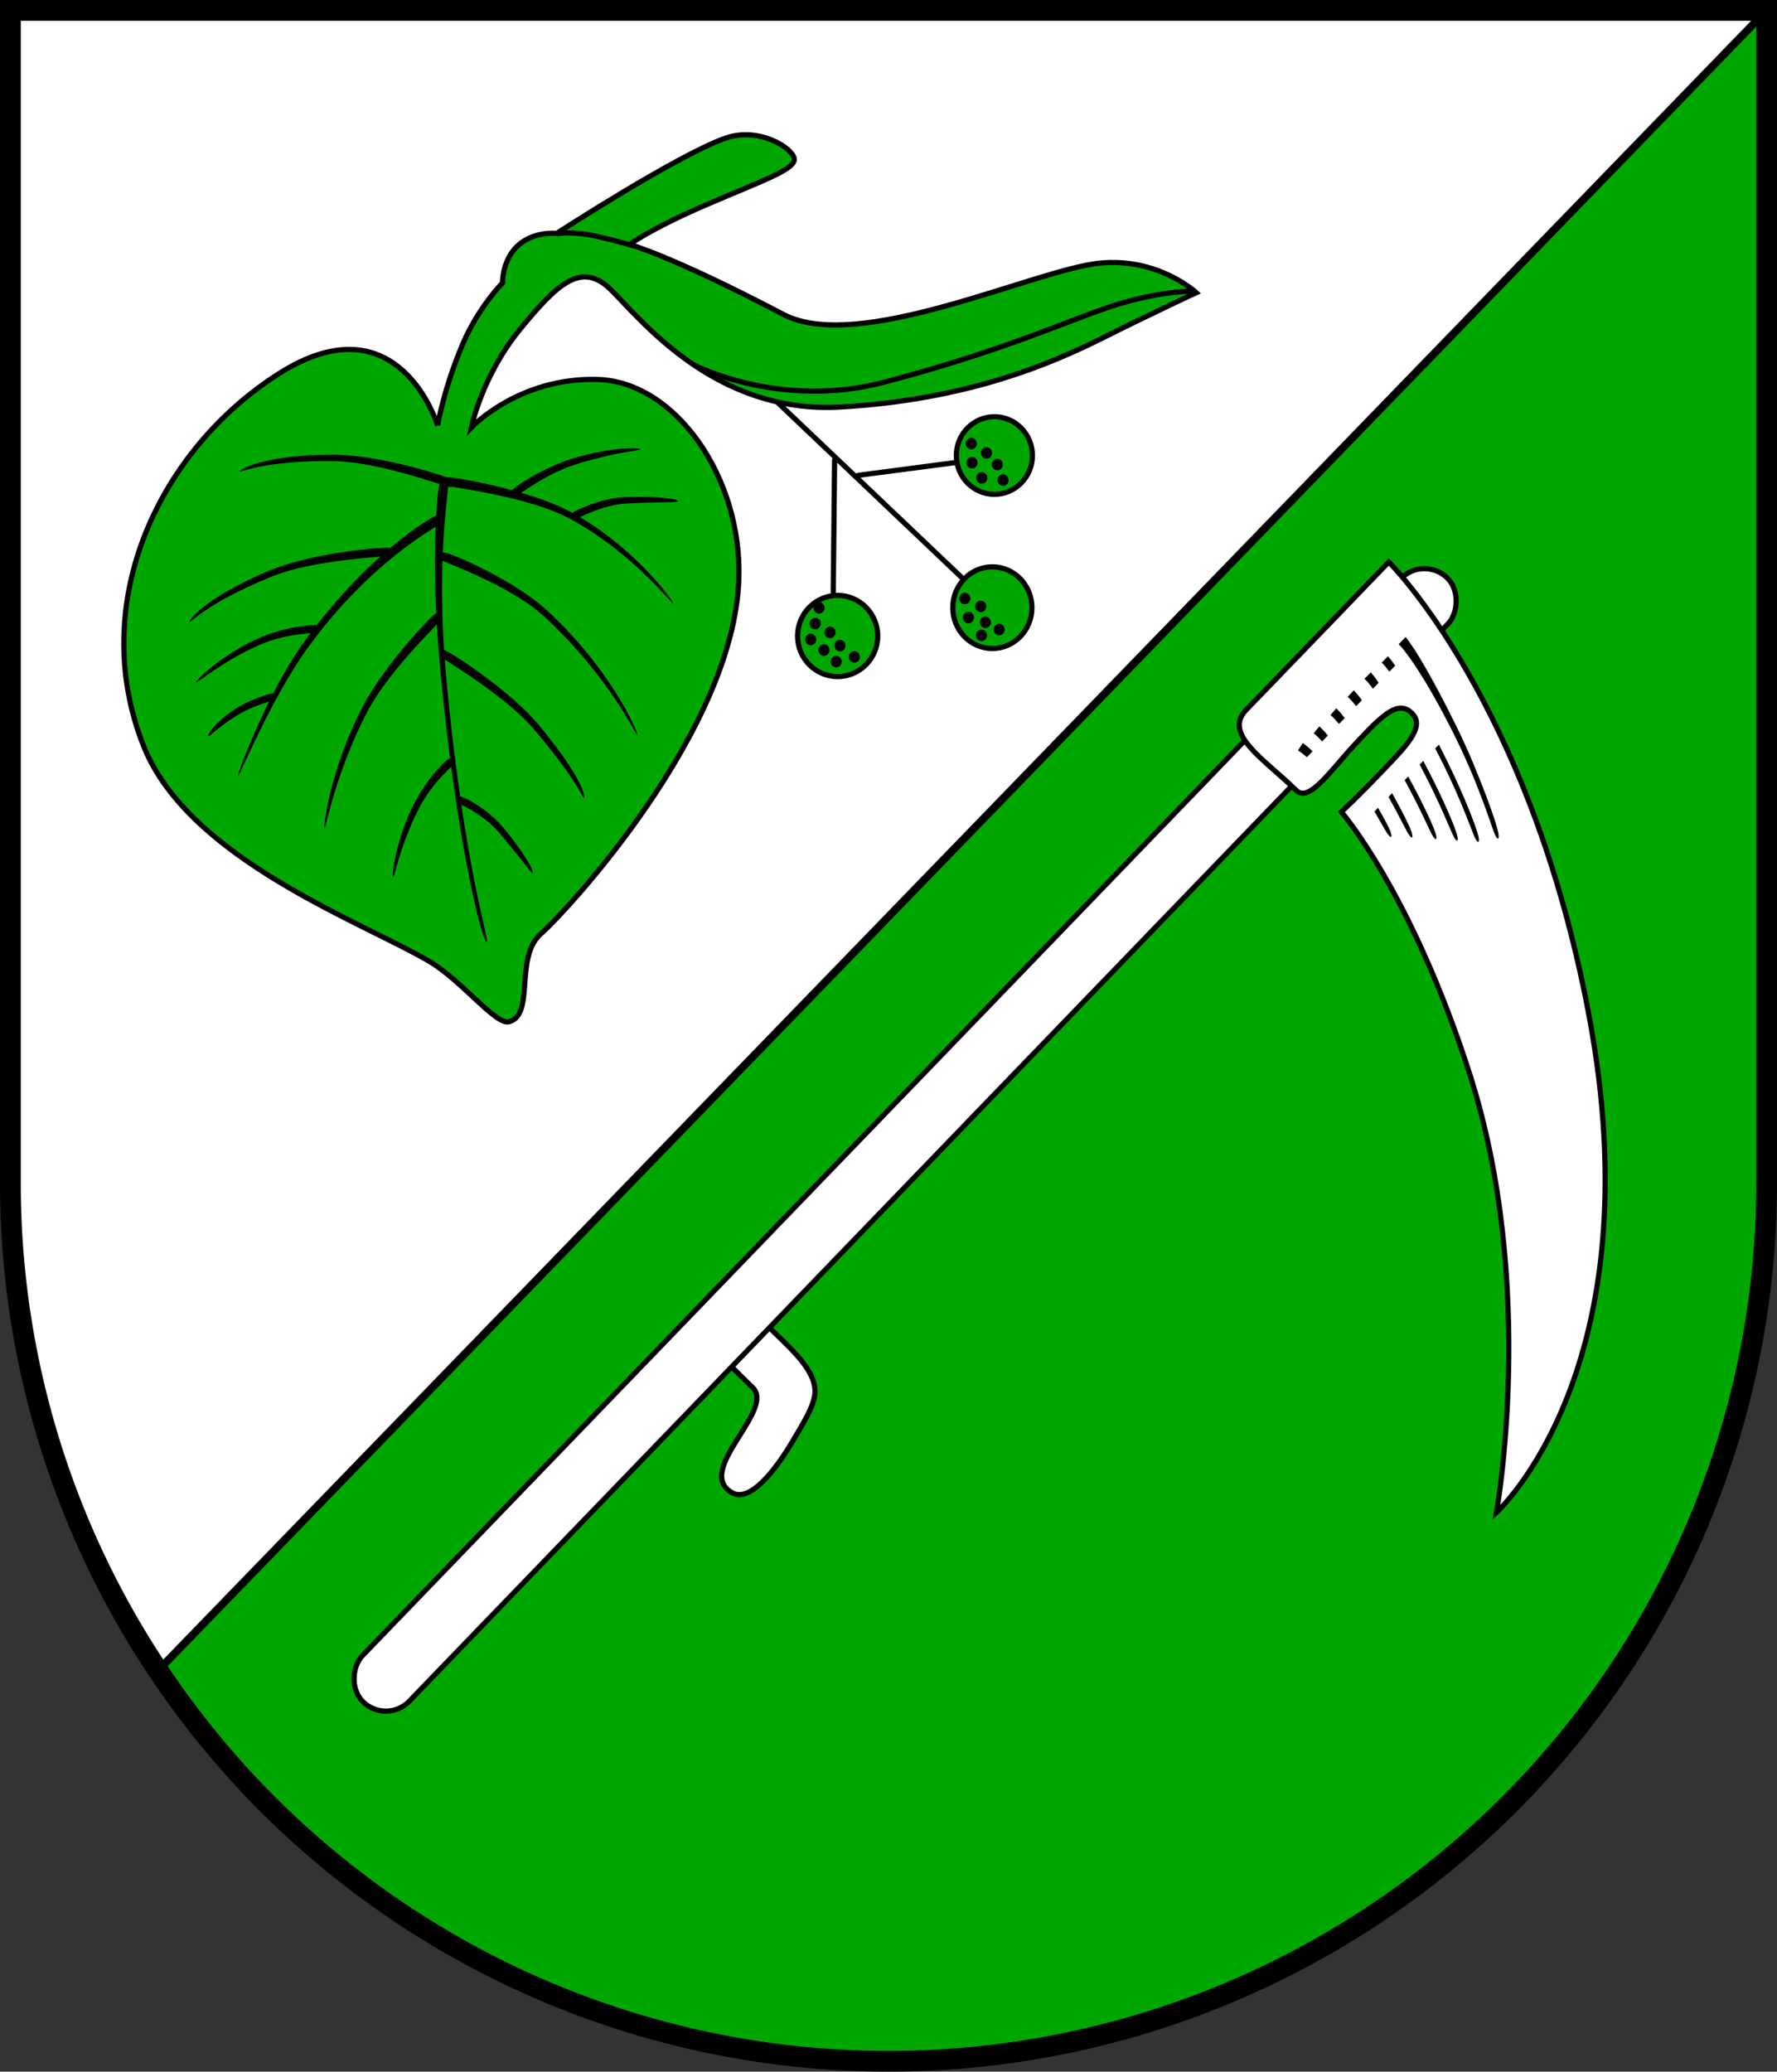 <?xml version="1.0" encoding="UTF-8" standalone="no"?>
<!-- Created with Inkscape (http://www.inkscape.org/) -->

<svg
   width="136.886mm"
   height="159.582mm"
   viewBox="0 0 136.886 159.582"
   version="1.1"
   id="svg5253"
   inkscape:version="1.2.2 (732a01da63, 2022-12-09)"
   sodipodi:docname="Wappen Stoltebüll2.svg"
   xmlns:inkscape="http://www.inkscape.org/namespaces/inkscape"
   xmlns:sodipodi="http://sodipodi.sourceforge.net/DTD/sodipodi-0.dtd"
   xmlns="http://www.w3.org/2000/svg"
   xmlns:svg="http://www.w3.org/2000/svg">
  <rect x="0" y="0" width="136.886" height="159.582" fill="#333333" stroke="none"/>
  <sodipodi:namedview
     id="namedview5255"
     pagecolor="#ffffff"
     bordercolor="#666666"
     borderopacity="1.0"
     inkscape:showpageshadow="2"
     inkscape:pageopacity="0.0"
     inkscape:pagecheckerboard="0"
     inkscape:deskcolor="#d1d1d1"
     inkscape:document-units="mm"
     showgrid="false"
     inkscape:zoom="0.8874813"
     inkscape:cx="259.72378"
     inkscape:cy="302.54159"
     inkscape:current-layer="layer1" />
  <defs
     id="defs5250">
    <inkscape:path-effect
       effect="powerstroke"
       id="path-effect1089"
       is_visible="true"
       lpeversion="1"
       offset_points="0.075,0.271 | 1,0.2 | 1.783,0.122"
       not_jump="false"
       sort_points="true"
       interpolator_type="CentripetalCatmullRom"
       interpolator_beta="0.2"
       start_linecap_type="zerowidth"
       linejoin_type="round"
       miter_limit="4"
       scale_width="1"
       end_linecap_type="zerowidth" />
    <inkscape:path-effect
       effect="powerstroke"
       id="path-effect1093"
       is_visible="true"
       lpeversion="1"
       offset_points="0,0.155 | 0.972,0.251 | 1.694,0.1"
       not_jump="false"
       sort_points="true"
       interpolator_type="CentripetalCatmullRom"
       interpolator_beta="0.2"
       start_linecap_type="zerowidth"
       linejoin_type="round"
       miter_limit="4"
       scale_width="1"
       end_linecap_type="zerowidth" />
    <inkscape:path-effect
       effect="powerstroke"
       id="path-effect1099"
       is_visible="true"
       lpeversion="1"
       offset_points="0,0.155 | 0.972,0.251 | 1.694,0.1"
       not_jump="false"
       sort_points="true"
       interpolator_type="CentripetalCatmullRom"
       interpolator_beta="0.2"
       start_linecap_type="zerowidth"
       linejoin_type="round"
       miter_limit="4"
       scale_width="1"
       end_linecap_type="zerowidth" />
    <inkscape:path-effect
       effect="powerstroke"
       id="path-effect952"
       is_visible="true"
       lpeversion="1"
       offset_points="0,0.155 | 0.972,0.251 | 1.694,0.1"
       not_jump="false"
       sort_points="true"
       interpolator_type="CentripetalCatmullRom"
       interpolator_beta="0.2"
       start_linecap_type="zerowidth"
       linejoin_type="round"
       miter_limit="4"
       scale_width="1"
       end_linecap_type="zerowidth" />
    <inkscape:path-effect
       effect="powerstroke"
       id="path-effect1014"
       is_visible="true"
       lpeversion="1"
       offset_points="0,0.155 | 0.972,0.251 | 1.694,0.1"
       not_jump="false"
       sort_points="true"
       interpolator_type="CentripetalCatmullRom"
       interpolator_beta="0.2"
       start_linecap_type="zerowidth"
       linejoin_type="round"
       miter_limit="4"
       scale_width="1"
       end_linecap_type="zerowidth" />
    <inkscape:path-effect
       effect="powerstroke"
       id="path-effect1020"
       is_visible="true"
       lpeversion="1"
       offset_points="0,0.155 | 0.972,0.251 | 1.694,0.1"
       not_jump="false"
       sort_points="true"
       interpolator_type="CentripetalCatmullRom"
       interpolator_beta="0.2"
       start_linecap_type="zerowidth"
       linejoin_type="round"
       miter_limit="4"
       scale_width="1"
       end_linecap_type="zerowidth" />
    <inkscape:path-effect
       effect="powerstroke"
       id="path-effect1046"
       is_visible="true"
       lpeversion="1"
       offset_points="0,0.155 | 0.972,0.251 | 1.694,0.1"
       not_jump="false"
       sort_points="true"
       interpolator_type="CentripetalCatmullRom"
       interpolator_beta="0.2"
       start_linecap_type="zerowidth"
       linejoin_type="round"
       miter_limit="4"
       scale_width="1"
       end_linecap_type="zerowidth" />
    <inkscape:path-effect
       effect="powerstroke"
       id="path-effect1106"
       is_visible="true"
       lpeversion="1"
       offset_points="0,0.155 | 0.972,0.251 | 1.694,0.1"
       not_jump="false"
       sort_points="true"
       interpolator_type="CentripetalCatmullRom"
       interpolator_beta="0.2"
       start_linecap_type="zerowidth"
       linejoin_type="round"
       miter_limit="4"
       scale_width="1"
       end_linecap_type="zerowidth" />
    <inkscape:path-effect
       effect="powerstroke"
       id="path-effect1112"
       is_visible="true"
       lpeversion="1"
       offset_points="0,0.155 | 0.972,0.251 | 1.694,0.1"
       not_jump="false"
       sort_points="true"
       interpolator_type="CentripetalCatmullRom"
       interpolator_beta="0.2"
       start_linecap_type="zerowidth"
       linejoin_type="round"
       miter_limit="4"
       scale_width="1"
       end_linecap_type="zerowidth" />
    <inkscape:path-effect
       effect="powerstroke"
       id="path-effect1118"
       is_visible="true"
       lpeversion="1"
       offset_points="0,0.155 | 0.972,0.251 | 1.694,0.1"
       not_jump="false"
       sort_points="true"
       interpolator_type="CentripetalCatmullRom"
       interpolator_beta="0.2"
       start_linecap_type="zerowidth"
       linejoin_type="round"
       miter_limit="4"
       scale_width="1"
       end_linecap_type="zerowidth" />
    <inkscape:path-effect
       effect="powerstroke"
       id="path-effect1152"
       is_visible="true"
       lpeversion="1"
       offset_points="0,0.155 | 0.972,0.251 | 1.694,0.1"
       not_jump="false"
       sort_points="true"
       interpolator_type="CentripetalCatmullRom"
       interpolator_beta="0.2"
       start_linecap_type="zerowidth"
       linejoin_type="round"
       miter_limit="4"
       scale_width="1"
       end_linecap_type="zerowidth" />
    <inkscape:path-effect
       effect="powerstroke"
       id="path-effect1158"
       is_visible="true"
       lpeversion="1"
       offset_points="0,0.155 | 0.972,0.251 | 1.694,0.1"
       not_jump="false"
       sort_points="true"
       interpolator_type="CentripetalCatmullRom"
       interpolator_beta="0.2"
       start_linecap_type="zerowidth"
       linejoin_type="round"
       miter_limit="4"
       scale_width="1"
       end_linecap_type="zerowidth" />
    <inkscape:path-effect
       effect="powerstroke"
       id="path-effect1164"
       is_visible="true"
       lpeversion="1"
       offset_points="0,0.155 | 0.972,0.251 | 1.694,0.1"
       not_jump="false"
       sort_points="true"
       interpolator_type="CentripetalCatmullRom"
       interpolator_beta="0.2"
       start_linecap_type="zerowidth"
       linejoin_type="round"
       miter_limit="4"
       scale_width="1"
       end_linecap_type="zerowidth" />
    <inkscape:path-effect
       effect="powerstroke"
       id="path-effect1170"
       is_visible="true"
       lpeversion="1"
       offset_points="0,0.155 | 0.972,0.251 | 1.694,0.1"
       not_jump="false"
       sort_points="true"
       interpolator_type="CentripetalCatmullRom"
       interpolator_beta="0.2"
       start_linecap_type="zerowidth"
       linejoin_type="round"
       miter_limit="4"
       scale_width="1"
       end_linecap_type="zerowidth" />
  </defs>
  <g
     inkscape:label="Ebene 1"
     inkscape:groupmode="layer"
     id="layer1"
     transform="translate(-412.294,-19.628)">
    <g
       id="g5090"
       transform="translate(375.025,-50.361)">
      <path
         id="path4480"
         style="fill:#ffffff;fill-opacity:1;stroke:none;stroke-width:1.6;stroke-linecap:round;stroke-dasharray:none"
         d="m 38.069,70.789 v 90.339 a 67.643,67.643 0 0 0 67.643,67.643 67.643,67.643 0 0 0 67.643,-67.643 67.643,67.643 0 0 0 0,-0.001 V 70.789 Z" />
      <path
         id="path4543"
         style="fill:#00a701;fill-opacity:1;stroke:#000000;stroke-width:0.6;stroke-linecap:round;stroke-dasharray:none"
         d="M 173.355,70.789 49.481,198.633 a 67.643,67.643 0 0 0 56.231,30.138 67.643,67.643 0 0 0 67.643,-67.643 67.643,67.643 0 0 0 0,-0.001 z" />
      <path
         id="path5031"
         style="fill:none;fill-opacity:1;stroke:#000000;stroke-width:1.6;stroke-linecap:round;stroke-dasharray:none"
         d="m 38.069,70.789 v 90.339 a 67.643,67.643 0 0 0 67.643,67.643 67.643,67.643 0 0 0 67.643,-67.643 67.643,67.643 0 0 0 0,-0.001 V 70.789 Z" />
      <g
         id="g3672"
         transform="translate(0.114,0.429)">
        <g
           id="g2088">
          <path
             style="fill:#00a701;fill-opacity:1;stroke:#000000;stroke-width:0.4;stroke-linecap:round;stroke-dasharray:none"
             d="m 70.868,102.33 c 0,0 -2.989,-9.832 -12.191,-4.011 -9.203,5.82 -14.866,17.619 -10.461,28.709 3.473,8.744 16.989,13.607 22.023,16.596 2.532,1.504 5.103,4.924 6.135,4.641 2.006,-0.551 0.393,-4.955 2.438,-6.764 2.045,-1.809 14.895,-15.659 15.259,-27.372 0.243,-7.833 -4.909,-15.156 -10.854,-15.338 -6.095,-0.187 -9.753,3.697 -9.753,3.697 0,0 0.808,-3.98 3.778,-7.597 2.81,-3.423 4.677,-5.224 6.919,-3.061 2.242,2.163 7.944,9.635 17.697,9.085 9.753,-0.551 16.203,-3.303 20.293,-5.349 4.09,-2.045 7.158,-3.461 7.158,-3.461 0,0 -2.892,-2.704 -7.394,-2.281 -4.961,0.466 -18.585,7.018 -24.42,3.954 -8.528,-4.479 -11.831,-5.388 -11.831,-5.388 0,0 1.543,-1.182 5.937,-3.073 4.394,-1.891 6.897,-2.725 6.73,-3.56 -0.167,-0.834 -2.745,-2.442 -5.284,-1.557 -3.671,1.279 -13.014,7.341 -13.014,7.341 0,0 -1.929,-0.235 -3.188,1.142 -1.013,1.108 -0.983,2.674 -0.983,2.674 0,0 -1.856,1.869 -3.068,4.719 -1.455,3.421 -1.927,6.253 -1.927,6.253 z"
             id="path973"
             sodipodi:nodetypes="cssssssscsssscsscssscscsc" />
          <path
             style="fill:none;stroke:#000000;stroke-width:0.4;stroke-linecap:round;stroke-dasharray:none"
             d="m 90.689,97.709 c 0,0 6.586,3.403 14.595,1.289 9.86,-2.602 14.794,-5.061 18.187,-6.062 3.393,-1.001 5.562,-0.945 5.562,-0.945"
             id="path1085"
             sodipodi:nodetypes="cssc" />
          <path
             style="fill:#000000;fill-rule:nonzero;stroke:none;stroke-width:0.4;stroke-linecap:round;stroke-dasharray:none"
             d="m 71.418,106.498 c -0.04,-0.007 -0.204,-0.034 -0.283,0.049 -0.146,0.154 -0.312,0.913 -0.425,3.608 -0.127,3.013 -0.048,6.943 0.431,11.778 0.579,5.906 1.264,10.461 1.88,13.778 0.585,3.145 1.056,4.902 1.254,5.552 0.248,0.816 0.354,0.87 0.369,0.865 0.026,-0.008 0.05,-0.101 -0.133,-0.927 -0.107,-0.482 -0.613,-2.593 -1.146,-5.552 -0.596,-3.308 -1.271,-7.858 -1.825,-13.754 -0.444,-4.777 -0.381,-8.775 -0.16,-11.701 0.2,-2.657 0.382,-3.375 0.291,-3.559 -0.048,-0.098 -0.212,-0.13 -0.251,-0.137 z"
             id="path1087"
             sodipodi:nodetypes="csc"
             inkscape:path-effect="#path-effect1089"
             inkscape:original-d="m 71.418431,106.49841 c 0,0 -1.022509,5.58448 -0.07865,15.41631 1.342563,13.98498 3.303495,20.21425 3.303495,20.21425" />
          <path
             style="fill:#000000;fill-rule:nonzero;stroke:none;stroke-width:0.4;stroke-linecap:round;stroke-dasharray:none"
             d="m 72.107,128.075 v 0 c 0,0.026 0,0.11 0,0.155 l -0.093,-0.279 c -0.053,-0.069 -0.182,-0.19 -1.143,0.878 -0.678,0.752 -1.305,1.652 -1.828,2.662 -0.036,0.069 -0.071,0.139 -0.106,0.21 -0.697,1.42 -1.095,2.822 -1.297,3.746 -0.092,0.424 -0.148,0.762 -0.182,0.998 -0.082,0.573 -0.037,0.678 -0.023,0.68 0.026,0.004 0.066,-0.087 0.219,-0.639 0.06,-0.218 0.157,-0.561 0.282,-0.96 0.278,-0.89 0.738,-2.216 1.446,-3.601 0.035,-0.068 0.069,-0.134 0.104,-0.199 0.512,-0.957 1.161,-1.797 1.822,-2.489 0.943,-0.986 1.018,-0.872 0.891,-1.037 a 0.448,0.465 25.34 0 0 -0.093,-0.279 c 0,0.045 0,0.129 0,0.155 z"
             id="path1091"
             inkscape:path-effect="#path-effect1093"
             inkscape:original-d="m 72.107263,128.07527 c 0,0 -1.730388,1.3073 -2.94722,3.7376 -1.358609,2.71346 -1.724134,5.31144 -1.724134,5.31144"
             sodipodi:nodetypes="csc" />
          <path
             style="fill:#000000;fill-rule:nonzero;stroke:none;stroke-width:0.4;stroke-linecap:round;stroke-dasharray:none"
             d="m 70.967,116.994 v 0 c 0,0.026 0,0.109 0,0.155 l -0.108,-0.266 c -0.072,-0.073 -0.1,-0.129 -0.434,0.181 -0.337,0.312 -1.039,1.047 -1.938,2.111 -0.624,0.737 -1.277,1.56 -1.878,2.403 -0.629,0.882 -1.104,1.648 -1.465,2.319 -0.053,0.098 -0.104,0.196 -0.154,0.294 -1.26,2.486 -1.995,4.85 -2.377,6.389 -0.175,0.705 -0.285,1.267 -0.353,1.654 -0.165,0.942 -0.117,1.107 -0.107,1.108 0.03,0.004 0.067,-0.147 0.303,-1.066 0.095,-0.37 0.246,-0.934 0.453,-1.614 0.457,-1.504 1.262,-3.809 2.525,-6.244 0.049,-0.093 0.099,-0.187 0.151,-0.281 0.353,-0.639 0.841,-1.381 1.481,-2.224 0.615,-0.81 1.282,-1.597 1.918,-2.308 0.628,-0.702 1.293,-1.37 1.92,-2.072 0.297,-0.334 0.248,-0.352 0.173,-0.428 a 0.378,0.38 22.624 0 0 -0.108,-0.266 c 0,0.046 0,0.129 0,0.155 z"
             id="path1095"
             inkscape:path-effect="#path-effect1099"
             inkscape:original-d="m 70.967109,116.99353 c 0,0 -4.034516,3.95226 -5.755891,7.31101 -2.456963,4.79403 -3.058947,9.0378 -3.058947,9.0378"
             sodipodi:nodetypes="csc" />
          <path
             style="fill:#000000;fill-rule:nonzero;stroke:none;stroke-width:0.4;stroke-linecap:round;stroke-dasharray:none"
             d="m 71.142,109.465 c -0.012,-0.023 -0.049,-0.097 -0.07,-0.138 -0.053,-0.105 -0.068,-0.187 -0.518,0.049 -0.461,0.242 -1.46,0.856 -2.934,2.058 -2.288,1.867 -4.577,4.254 -6.733,7.151 -0.148,0.198 -0.295,0.401 -0.443,0.607 -0.683,0.959 -1.34,2.074 -1.936,3.195 -0.626,1.177 -1.174,2.341 -1.603,3.305 -0.385,0.865 -0.687,1.598 -0.894,2.117 -0.511,1.279 -0.55,1.543 -0.537,1.548 l 0,0 c 0.026,0.01 0.142,-0.223 0.721,-1.469 0.229,-0.492 0.577,-1.234 0.988,-2.066 0.464,-0.94 1.05,-2.083 1.699,-3.23 0.621,-1.097 1.289,-2.179 1.966,-3.108 0.147,-0.203 0.294,-0.402 0.441,-0.598 2.13,-2.836 4.496,-5.156 6.764,-6.907 1.412,-1.09 2.553,-1.77 2.868,-1.974 0.404,-0.261 0.351,-0.284 0.292,-0.401 -0.019,-0.038 -0.06,-0.119 -0.07,-0.138 z"
             id="path948"
             inkscape:path-effect="#path-effect952"
             inkscape:original-d="m 71.141968,109.46468 c 0,0 -5.317383,2.68492 -10.497086,9.87175 -2.709587,3.75955 -5.172134,10.01909 -5.172134,10.01909"
             sodipodi:nodetypes="csc" />
          <path
             style="fill:#000000;fill-rule:nonzero;stroke:none;stroke-width:0.4;stroke-linecap:round;stroke-dasharray:none"
             d="m 71.139,119.82 c -0.013,0.022 -0.055,0.094 -0.079,0.134 -0.05,0.084 -0.09,0.111 0.291,0.371 0.384,0.261 1.258,0.798 2.405,1.59 0.799,0.552 1.645,1.172 2.439,1.826 0.826,0.68 1.471,1.295 1.957,1.842 0.071,0.08 0.141,0.161 0.209,0.241 1.793,2.136 2.685,3.428 3.14,4.15 0.206,0.327 0.336,0.559 0.411,0.699 0.019,0.036 0.049,0.091 0.068,0.127 0.111,0.209 0.14,0.227 0.154,0.226 0.014,-0.002 0.061,-0.041 0.004,-0.284 -0.01,-0.043 -0.024,-0.092 -0.041,-0.146 -0.052,-0.163 -0.147,-0.413 -0.328,-0.772 -0.397,-0.786 -1.234,-2.144 -3.024,-4.317 -0.07,-0.085 -0.142,-0.17 -0.215,-0.254 -0.502,-0.576 -1.145,-1.22 -1.972,-1.938 -0.791,-0.688 -1.635,-1.342 -2.432,-1.92 -1.145,-0.83 -2.024,-1.385 -2.437,-1.615 -0.41,-0.228 -0.423,-0.172 -0.471,-0.092 -0.023,0.04 -0.066,0.111 -0.079,0.134 z"
             id="path1010"
             inkscape:path-effect="#path-effect1014"
             inkscape:original-d="m 71.138643,119.82033 c 0,0 5.001421,2.94173 7.414317,5.84385 3.443989,4.14226 3.581168,5.36012 3.581168,5.36012"
             sodipodi:nodetypes="csc" />
          <path
             style="fill:#000000;fill-rule:nonzero;stroke:none;stroke-width:0.4;stroke-linecap:round;stroke-dasharray:none"
             d="m 71.181,112.371 c -0.009,0.024 -0.037,0.102 -0.053,0.146 -0.039,0.107 -0.078,0.145 0.322,0.325 0.405,0.182 1.329,0.537 2.56,1.104 0.853,0.393 1.762,0.849 2.626,1.357 0.9,0.529 1.616,1.035 2.166,1.508 0.081,0.07 0.16,0.14 0.238,0.21 2.586,2.371 4.398,4.755 5.465,6.337 0.484,0.718 0.847,1.315 1.08,1.713 0.518,0.883 0.665,1.144 0.68,1.138 0.004,-0.002 0.012,-0.207 -0.504,-1.233 -0.211,-0.42 -0.538,-1.033 -0.998,-1.783 -1.008,-1.642 -2.778,-4.112 -5.385,-6.537 -0.081,-0.075 -0.163,-0.15 -0.247,-0.223 -0.573,-0.502 -1.29,-1.041 -2.197,-1.615 -0.867,-0.549 -1.778,-1.047 -2.633,-1.474 -1.235,-0.616 -2.168,-0.998 -2.599,-1.142 -0.427,-0.143 -0.43,-0.077 -0.467,0.025 -0.016,0.044 -0.044,0.121 -0.053,0.146 z"
             id="path1016"
             inkscape:path-effect="#path-effect1020"
             inkscape:original-d="m 71.181012,112.37134 c 0,0 5.254971,1.90677 8.027515,4.4675 5.058217,4.67179 7.05635,9.37022 7.05635,9.37022"
             sodipodi:nodetypes="csc" />
          <path
             style="fill:#000000;fill-rule:nonzero;stroke:none;stroke-width:0.4;stroke-linecap:round;stroke-dasharray:none"
             d="m 72.449,131.128 c -0.009,0.024 -0.04,0.103 -0.057,0.144 -0.069,0.172 -0.008,0.066 1.083,0.706 0.754,0.442 1.479,0.989 2.054,1.638 0.039,0.044 0.078,0.089 0.117,0.135 1.456,1.738 2.063,2.543 2.296,2.833 0.168,0.21 0.212,0.216 0.232,0.207 0.014,-0.007 0.052,-0.056 -0.061,-0.311 -0.145,-0.327 -0.615,-1.234 -2.083,-3.046 -0.04,-0.05 -0.081,-0.099 -0.122,-0.147 -0.605,-0.707 -1.346,-1.318 -2.134,-1.804 -1.135,-0.701 -1.241,-0.567 -1.269,-0.499 -0.016,0.041 -0.047,0.12 -0.057,0.144 z"
             id="path1042"
             inkscape:path-effect="#path-effect1046"
             inkscape:original-d="m 72.448898,131.12776 c 0,0 2.005389,0.78537 3.389073,2.46486 1.929584,2.34209 2.335924,3.19799 2.335924,3.19799"
             sodipodi:nodetypes="csc" />
          <path
             style="fill:#000000;fill-rule:nonzero;stroke:none;stroke-width:0.4;stroke-linecap:round;stroke-dasharray:none"
             d="m 71.456,106.622 h 0 c 0,0.026 0,0.109 0,0.155 l -0.02,-0.001 c -0.015,0.111 -0.047,0.157 0.44,0.253 0.491,0.097 1.592,0.26 3.056,0.557 1.016,0.206 2.097,0.458 3.126,0.761 1.072,0.316 1.925,0.641 2.584,0.964 0.097,0.048 0.192,0.096 0.285,0.145 2.535,1.344 4.557,3.064 5.848,4.294 0.585,0.557 1.049,1.043 1.354,1.371 0.677,0.728 0.89,0.959 0.903,0.949 0.005,-0.004 -0.044,-0.209 -0.752,-1.08 -0.288,-0.355 -0.72,-0.862 -1.289,-1.456 -1.245,-1.3 -3.28,-3.136 -5.829,-4.516 -0.097,-0.053 -0.196,-0.104 -0.297,-0.155 -0.689,-0.345 -1.55,-0.701 -2.637,-1.058 -1.039,-0.341 -2.131,-0.632 -3.154,-0.869 -1.477,-0.342 -2.589,-0.527 -3.095,-0.582 -0.502,-0.054 -0.488,0.009 -0.502,0.116 a 0.01,0.01 48.799 0 0 -0.02,-0.001 c 0,0.046 0,0.129 0,0.155 z"
             id="path1102"
             inkscape:path-effect="#path-effect1106"
             inkscape:original-d="m 71.456334,106.62238 c 0,0 6.261245,0.83048 9.587723,2.61344 4.919101,2.63659 7.988115,6.8335 7.988115,6.8335"
             sodipodi:nodetypes="csc" />
          <path
             style="fill:#000000;fill-rule:nonzero;stroke:none;stroke-width:0.4;stroke-linecap:round;stroke-dasharray:none"
             d="m 67.252,112.051 c -0.001,-0.026 -0.005,-0.109 -0.007,-0.155 -0.005,-0.096 0.011,-0.153 -0.458,-0.143 -0.472,0.01 -1.509,0.091 -2.911,0.291 -0.974,0.139 -2.026,0.324 -3.047,0.563 -1.067,0.249 -1.935,0.518 -2.649,0.793 -0.104,0.04 -0.208,0.082 -0.309,0.124 -2.604,1.088 -4.132,2.081 -4.976,2.743 -0.385,0.302 -0.64,0.545 -0.801,0.712 -0.385,0.399 -0.359,0.506 -0.354,0.509 0.013,0.01 0.103,-0.054 0.489,-0.361 0.173,-0.138 0.452,-0.349 0.846,-0.612 0.868,-0.579 2.409,-1.482 4.986,-2.531 0.097,-0.039 0.197,-0.078 0.297,-0.116 0.685,-0.256 1.543,-0.498 2.591,-0.714 1.008,-0.207 2.045,-0.359 3.01,-0.473 1.386,-0.164 2.41,-0.229 2.871,-0.281 0.457,-0.051 0.434,-0.095 0.429,-0.195 -0.002,-0.046 -0.006,-0.129 -0.007,-0.155 z"
             id="path1108"
             inkscape:path-effect="#path-effect1112"
             inkscape:original-d="m 67.251867,112.05054 c 0,0 -5.79637,0.26472 -9.285496,1.7036 -4.980114,2.05374 -6.226479,3.73388 -6.226479,3.73388"
             sodipodi:nodetypes="csc" />
          <path
             style="fill:#000000;fill-rule:nonzero;stroke:none;stroke-width:0.4;stroke-linecap:round;stroke-dasharray:none"
             d="m 72.037,106.84 c 0.009,-0.024 0.038,-0.102 0.053,-0.146 0.033,-0.09 0.069,-0.137 -0.367,-0.309 -0.44,-0.173 -1.428,-0.498 -2.798,-0.854 -0.953,-0.247 -1.994,-0.482 -3.028,-0.655 -1.08,-0.181 -1.985,-0.268 -2.749,-0.29 -0.112,-0.003 -0.223,-0.005 -0.333,-0.004 -2.822,-2.9e-4 -4.615,0.327 -5.649,0.613 -0.472,0.13 -0.801,0.256 -1.014,0.348 -0.509,0.22 -0.526,0.328 -0.523,0.333 0.009,0.014 0.116,-0.01 0.59,-0.144 0.213,-0.06 0.552,-0.148 1.017,-0.238 1.024,-0.199 2.794,-0.439 5.576,-0.413 0.105,0.001 0.211,0.004 0.319,0.008 0.73,0.028 1.616,0.135 2.666,0.341 1.009,0.198 2.025,0.457 2.96,0.724 1.342,0.383 2.312,0.718 2.757,0.848 0.442,0.129 0.437,0.08 0.471,-0.015 0.016,-0.043 0.044,-0.121 0.053,-0.146 z"
             id="path1114"
             inkscape:path-effect="#path-effect1118"
             inkscape:original-d="m 72.036965,106.84022 c 0,0 -5.450253,-1.99067 -9.224383,-2.00835 -5.386905,-0.0252 -7.184712,1.04442 -7.184712,1.04442"
             sodipodi:nodetypes="csc" />
          <path
             style="fill:#000000;fill-rule:nonzero;stroke:none;stroke-width:0.4;stroke-linecap:round;stroke-dasharray:none"
             d="m 61.743,118.022 c 0.001,-0.026 0.005,-0.11 0.006,-0.155 0.003,-0.086 -0.025,-0.268 -1.527,-0.047 -1.051,0.154 -2.138,0.458 -3.184,0.918 -0.071,0.031 -0.143,0.064 -0.215,0.098 -1.432,0.671 -2.621,1.515 -3.356,2.109 -0.337,0.272 -0.593,0.502 -0.766,0.664 -0.422,0.396 -0.453,0.505 -0.443,0.516 v 0 c 0.018,0.019 0.106,-0.027 0.57,-0.361 0.184,-0.132 0.474,-0.339 0.821,-0.572 0.774,-0.521 1.963,-1.266 3.382,-1.903 0.069,-0.031 0.138,-0.061 0.206,-0.09 1,-0.424 2.064,-0.667 3.063,-0.785 1.436,-0.168 1.429,-0.025 1.436,-0.237 0.001,-0.045 0.005,-0.129 0.006,-0.155 z"
             id="path1148"
             inkscape:path-effect="#path-effect1152"
             inkscape:original-d="m 61.743086,118.02246 c 0,0 -2.34474,-0.0932 -4.815011,1.04025 -2.758088,1.26555 -4.669452,3.06272 -4.669452,3.06272"
             sodipodi:nodetypes="csc" />
          <path
             style="fill:#000000;fill-rule:nonzero;stroke:none;stroke-width:0.4;stroke-linecap:round;stroke-dasharray:none"
             d="m 58.34,123.195 c -0.006,-0.025 -0.024,-0.109 -0.034,-0.151 -0.019,-0.081 -0.081,-0.16 -1.028,0.172 -0.661,0.232 -1.324,0.539 -1.905,0.896 -0.04,0.024 -0.079,0.049 -0.119,0.075 -1.177,0.759 -1.759,1.511 -1.945,1.785 -0.154,0.227 -0.136,0.292 -0.122,0.302 0.019,0.014 0.07,0.002 0.271,-0.168 0.207,-0.174 0.966,-0.834 2.06,-1.497 0.037,-0.023 0.075,-0.045 0.113,-0.067 0.555,-0.324 1.191,-0.585 1.829,-0.798 0.911,-0.305 0.945,-0.264 0.914,-0.398 -0.01,-0.042 -0.028,-0.126 -0.034,-0.151 z"
             id="path1154"
             inkscape:path-effect="#path-effect1158"
             inkscape:original-d="m 58.339506,123.19503 c 0,0 -1.604515,0.35863 -2.95361,1.203 -1.51332,0.94716 -2.198982,1.87597 -2.198982,1.87597"
             sodipodi:nodetypes="csc" />
          <path
             style="fill:#000000;fill-rule:nonzero;stroke:none;stroke-width:0.4;stroke-linecap:round;stroke-dasharray:none"
             d="m 81.237,109.387 c 0.019,0.032 0.051,0.085 0.079,0.133 0.094,0.162 0.056,0.044 1.319,-0.478 0.39,-0.161 0.831,-0.321 1.304,-0.448 0.489,-0.131 0.937,-0.208 1.341,-0.238 0.059,-0.004 0.118,-0.008 0.178,-0.011 2.265,-0.105 3.273,-0.1 3.645,-0.109 0.269,-0.007 0.3,-0.037 0.305,-0.059 0.003,-0.016 -0.013,-0.075 -0.284,-0.14 -0.347,-0.083 -1.354,-0.259 -3.685,-0.189 -0.064,0.002 -0.129,0.005 -0.192,0.008 -0.437,0.026 -0.916,0.092 -1.439,0.215 -0.503,0.118 -0.975,0.272 -1.388,0.432 -1.335,0.517 -1.299,0.686 -1.261,0.751 0.022,0.038 0.066,0.111 0.079,0.133 z"
             id="path1160"
             inkscape:path-effect="#path-effect1164"
             inkscape:original-d="m 81.237423,109.38667 c 0,0 2.036789,-1.20753 4.211287,-1.29013 3.032394,-0.1152 3.959448,0.0804 3.959448,0.0804"
             sodipodi:nodetypes="csc" />
          <path
             style="fill:#000000;fill-rule:nonzero;stroke:none;stroke-width:0.4;stroke-linecap:round;stroke-dasharray:none"
             d="m 76.664,107.627 v 0 c 0,0.026 0,0.11 0,0.155 l 0.097,-0.034 c 0.13,0.163 0.057,0.05 1.532,-0.871 1.018,-0.635 2.137,-1.202 3.263,-1.561 0.077,-0.025 0.155,-0.049 0.233,-0.072 2.162,-0.645 3.619,-0.863 4.186,-0.954 0.422,-0.067 0.484,-0.098 0.484,-0.123 4.7e-5,-0.015 -0.064,-0.072 -0.499,-0.077 -0.528,-0.006 -2.054,0.043 -4.309,0.675 -0.082,0.023 -0.163,0.047 -0.244,0.071 -1.182,0.361 -2.352,0.894 -3.425,1.528 -1.546,0.913 -1.471,1.073 -1.416,1.142 a 0.055,0.055 25.653 0 0 0.097,-0.034 c 0,0.045 0,0.129 0,0.155 z"
             id="path1166"
             inkscape:path-effect="#path-effect1170"
             inkscape:original-d="m 76.664082,107.62705 c 0,0 2.245018,-1.80998 5.056157,-2.6229 2.915139,-0.843 4.739212,-0.83749 4.739212,-0.83749"
             sodipodi:nodetypes="csc" />
        </g>
        <path
           style="fill:none;stroke:#000000;stroke-width:0.4;stroke-linecap:round;stroke-dasharray:none"
           d="m 80.144,87.555 c 0,0 1.096,-0.203 2.85,0.181 1.78,0.389 2.892,0.751 2.892,0.751"
           id="path921"
           sodipodi:nodetypes="csc" />
        <path
           style="fill:none;stroke:#000000;stroke-width:0.4;stroke-linecap:round;stroke-dasharray:none"
           d="m 97.108,100.612 14.683,13.96"
           id="path1011" />
        <path
           style="fill:none;stroke:#000000;stroke-width:0.4;stroke-linecap:round;stroke-dasharray:none"
           d="m 101.446,105.005 -0.111,10.734"
           id="path1013" />
        <path
           style="fill:none;stroke:#000000;stroke-width:0.4;stroke-linecap:round;stroke-dasharray:none"
           d="m 103.281,106.173 7.62,-1.001"
           id="path1015" />
        <ellipse
           style="fill:#00a701;fill-opacity:1;stroke:#000000;stroke-width:0.4;stroke-linecap:round;stroke-dasharray:none"
           id="path1069"
           cx="113.754"
           cy="104.65"
           rx="2.93"
           ry="2.989" />
        <ellipse
           style="fill:#00a701;fill-opacity:1;stroke:#000000;stroke-width:0.4;stroke-linecap:round;stroke-dasharray:none"
           id="ellipse1125"
           cx="101.681"
           cy="118.552"
           rx="3.087"
           ry="3.127" />
        <ellipse
           style="fill:#00a701;fill-opacity:1;stroke:#000000;stroke-width:0.4;stroke-linecap:round;stroke-dasharray:none"
           id="ellipse1127"
           cx="113.597"
           cy="116.37"
           rx="3.048"
           ry="3.146" />
        <ellipse
           style="fill:#000000;fill-opacity:1;stroke:none;stroke-width:0.4;stroke-linecap:round;stroke-dasharray:none"
           id="path2139"
           cx="99.952"
           cy="117.594"
           rx="0.428"
           ry="0.444" />
        <ellipse
           style="fill:#000000;fill-opacity:1;stroke:none;stroke-width:0.4;stroke-linecap:round;stroke-dasharray:none"
           id="ellipse2141"
           cx="101.093"
           cy="118.276"
           rx="0.428"
           ry="0.444" />
        <ellipse
           style="fill:#000000;fill-opacity:1;stroke:none;stroke-width:0.4;stroke-linecap:round;stroke-dasharray:none"
           id="ellipse2143"
           cx="101.857"
           cy="119.291"
           rx="0.428"
           ry="0.444" />
        <ellipse
           style="fill:#000000;fill-opacity:1;stroke:none;stroke-width:0.4;stroke-linecap:round;stroke-dasharray:none"
           id="ellipse2145"
           cx="102.97"
           cy="120.167"
           rx="0.428"
           ry="0.444" />
        <ellipse
           style="fill:#000000;fill-opacity:1;stroke:none;stroke-width:0.4;stroke-linecap:round;stroke-dasharray:none"
           id="ellipse2147"
           cx="101.565"
           cy="120.528"
           rx="0.428"
           ry="0.444" />
        <ellipse
           style="fill:#000000;fill-opacity:1;stroke:none;stroke-width:0.4;stroke-linecap:round;stroke-dasharray:none"
           id="ellipse2149"
           cx="100.62"
           cy="119.638"
           rx="0.428"
           ry="0.444" />
        <ellipse
           style="fill:#000000;fill-opacity:1;stroke:none;stroke-width:0.4;stroke-linecap:round;stroke-dasharray:none"
           id="ellipse2151"
           cx="99.605"
           cy="118.818"
           rx="0.428"
           ry="0.444" />
        <ellipse
           style="fill:#000000;fill-opacity:1;stroke:none;stroke-width:0.4;stroke-linecap:round;stroke-dasharray:none"
           id="ellipse2153"
           cx="100.244"
           cy="116.385"
           rx="0.428"
           ry="0.444" />
        <ellipse
           style="fill:#000000;fill-opacity:1;stroke:none;stroke-width:0.4;stroke-linecap:round;stroke-dasharray:none"
           id="ellipse2845"
           cx="114.121"
           cy="118.053"
           rx="0.428"
           ry="0.444" />
        <ellipse
           style="fill:#000000;fill-opacity:1;stroke:none;stroke-width:0.4;stroke-linecap:round;stroke-dasharray:none"
           id="ellipse2847"
           cx="112.758"
           cy="118.498"
           rx="0.428"
           ry="0.444" />
        <ellipse
           style="fill:#000000;fill-opacity:1;stroke:none;stroke-width:0.4;stroke-linecap:round;stroke-dasharray:none"
           id="ellipse2849"
           cx="111.757"
           cy="117.136"
           rx="0.428"
           ry="0.444" />
        <ellipse
           style="fill:#000000;fill-opacity:1;stroke:none;stroke-width:0.4;stroke-linecap:round;stroke-dasharray:none"
           id="ellipse2851"
           cx="111.479"
           cy="115.662"
           rx="0.428"
           ry="0.444" />
        <ellipse
           style="fill:#000000;fill-opacity:1;stroke:none;stroke-width:0.4;stroke-linecap:round;stroke-dasharray:none"
           id="ellipse2853"
           cx="113.064"
           cy="117.497"
           rx="0.428"
           ry="0.444" />
        <ellipse
           style="fill:#000000;fill-opacity:1;stroke:none;stroke-width:0.4;stroke-linecap:round;stroke-dasharray:none"
           id="ellipse2855"
           cx="113.148"
           cy="104.455"
           rx="0.428"
           ry="0.444" />
        <ellipse
           style="fill:#000000;fill-opacity:1;stroke:none;stroke-width:0.4;stroke-linecap:round;stroke-dasharray:none"
           id="ellipse2857"
           cx="113.982"
           cy="105.345"
           rx="0.428"
           ry="0.444" />
        <ellipse
           style="fill:#000000;fill-opacity:1;stroke:none;stroke-width:0.4;stroke-linecap:round;stroke-dasharray:none"
           id="ellipse2859"
           cx="114.427"
           cy="106.54"
           rx="0.428"
           ry="0.444" />
        <ellipse
           style="fill:#000000;fill-opacity:1;stroke:none;stroke-width:0.4;stroke-linecap:round;stroke-dasharray:none"
           id="ellipse2861"
           cx="112.786"
           cy="106.374"
           rx="0.428"
           ry="0.444" />
        <ellipse
           style="fill:#000000;fill-opacity:1;stroke:none;stroke-width:0.4;stroke-linecap:round;stroke-dasharray:none"
           id="ellipse2863"
           cx="112.035"
           cy="105.206"
           rx="0.428"
           ry="0.444"
           inkscape:transform-center-x="-1.028919"
           inkscape:transform-center-y="1.3904311" />
        <ellipse
           style="fill:#000000;fill-opacity:1;stroke:none;stroke-width:0.4;stroke-linecap:round;stroke-dasharray:none"
           id="ellipse2865"
           cx="111.98"
           cy="103.732"
           rx="0.428"
           ry="0.444"
           inkscape:transform-center-x="-1.028919"
           inkscape:transform-center-y="1.3904311" />
        <ellipse
           style="fill:#000000;fill-opacity:1;stroke:none;stroke-width:0.4;stroke-linecap:round;stroke-dasharray:none"
           id="ellipse2867"
           cx="112.703"
           cy="116.273"
           rx="0.428"
           ry="0.444" />
      </g>
      <g
         id="g4406"
         transform="rotate(43.955,253.276,-82.51)">
        <path
           style="fill:#ffffff;fill-opacity:1;stroke:#000000;stroke-width:0.4;stroke-linecap:round;stroke-dasharray:none"
           d="m 315.544,209.677 c 0,0 1.63,0.005 3.281,0.017 1.803,0.013 3.807,0.145 4.617,1.373 0.575,0.872 0.816,2.104 1.159,3.52 0.663,2.731 0.952,5.841 -0.547,6.241 -3.337,0.89 -2.002,-6.924 -4.505,-6.924 -1.975,0 -3.949,-0.083 -3.949,-0.083 z"
           id="path4398"
           sodipodi:nodetypes="cssssscc" />
        <rect
           style="fill:#ffffff;fill-opacity:1;stroke:#000000;stroke-width:0.4;stroke-linecap:round;stroke-dasharray:none"
           id="rect3726"
           width="5.034"
           height="120.293"
           x="312.246"
           y="131.87"
           ry="2.517"
           rx="2.517" />
        <path
           style="fill:#ffffff;fill-opacity:1;stroke:#000000;stroke-width:0.4;stroke-linecap:round;stroke-dasharray:none"
           d="m 310.686,134.111 c 0,0 15.215,0.153 35.277,14.389 22.63,16.058 21.512,32.563 21.512,32.563 0,0 -9.828,-14.764 -24.934,-22.889 -12.921,-6.95 -21.119,-7.669 -21.119,-7.669 0,0 0.106,-2.003 0.081,-4.877 -0.018,-2.114 0.031,-4.3 -1.379,-4.365 -1.526,-0.071 -1.628,1.486 -1.563,4.798 0.054,2.761 0.587,5.674 -0.797,5.663 -3.421,-0.028 -7.079,0.826 -7.079,-1.789 0.011,-5.59 -2e-5,-15.824 -2e-5,-15.824 z"
           id="path3954"
           sodipodi:nodetypes="cscscsssscc" />
        <path
           id="path4162"
           style="fill:#000000;fill-opacity:1;fill-rule:nonzero;stroke:none;stroke-width:0.4;stroke-linecap:round;stroke-dasharray:none"
           d="m 323.231,141.559 v 0.408 c 1.641,0.544 3.103,1.12 4.306,1.636 1.413,0.607 2.213,1.007 2.586,1.158 0.403,0.162 0.484,0.113 0.498,0.088 0.012,-0.022 0.014,-0.127 -0.36,-0.359 -0.346,-0.215 -1.151,-0.627 -2.575,-1.236 -1.255,-0.537 -2.755,-1.119 -4.456,-1.694 z m 0,1.737 v 0.398 c 1.12,0.362 2.138,0.731 3.018,1.074 1.433,0.558 2.246,0.931 2.625,1.068 0.408,0.148 0.488,0.097 0.501,0.071 0.011,-0.022 0.009,-0.127 -0.372,-0.347 -0.353,-0.203 -1.172,-0.587 -2.616,-1.147 -0.928,-0.36 -1.985,-0.738 -3.155,-1.117 z m 0,1.667 v 0.396 c 0.617,0.193 1.196,0.386 1.724,0.571 1.452,0.507 2.277,0.852 2.66,0.976 0.413,0.134 0.491,0.08 0.503,0.053 0.01,-0.023 0.005,-0.127 -0.384,-0.333 -0.36,-0.19 -1.191,-0.546 -2.654,-1.055 -0.57,-0.198 -1.188,-0.402 -1.849,-0.607 z m 0,1.793 v 0.396 c 0.09,0.027 0.183,0.055 0.27,0.082 1.47,0.453 2.307,0.766 2.695,0.876 0.418,0.118 0.493,0.061 0.504,0.035 0.01,-0.023 -1.1e-4,-0.128 -0.396,-0.319 -0.367,-0.177 -1.211,-0.501 -2.691,-0.955 -0.124,-0.038 -0.254,-0.076 -0.382,-0.115 z m 0,1.56 v 0.394 c 0.909,0.256 1.475,0.437 1.774,0.508 0.422,0.102 0.495,0.042 0.505,0.015 0.009,-0.024 -0.005,-0.127 -0.408,-0.303 -0.295,-0.128 -0.896,-0.337 -1.871,-0.614 z"
           sodipodi:nodetypes="ccssssscccssscscccssssscccsscsscccsccc" />
        <path
           style="fill:#000000;fill-opacity:1;fill-rule:nonzero;stroke:none;stroke-width:0.4;stroke-linecap:round;stroke-dasharray:none"
           d="m 315.63,138.144 c 0,0 0.178,-0.009 0.421,0.021 0.391,0.048 2.478,0.289 7.075,1.881 2.087,0.722 3.922,1.516 5.374,2.205 1.389,0.659 2.174,1.09 2.541,1.254 0.397,0.177 0.479,0.131 0.494,0.106 0.013,-0.021 0.019,-0.126 -0.346,-0.372 -0.337,-0.228 -1.126,-0.669 -2.526,-1.332 -1.478,-0.699 -3.289,-1.519 -5.394,-2.283 -4.52,-1.64 -6.626,-2.073 -6.988,-2.142 -0.259,-0.049 -0.65,-0.12 -0.65,-0.12 z"
           id="path4166"
           sodipodi:nodetypes="cscssssscscc" />
        <path
           id="path4245"
           style="fill:#000000;fill-opacity:1;fill-rule:nonzero;stroke:none;stroke-width:0.4;stroke-linecap:round;stroke-dasharray:none"
           d="m 315.682,139.383 -0.012,0.688 c 0,0 0.177,-0.009 0.421,0.021 0.082,0.01 0.257,0.033 0.494,0.07 v -0.644 c -0.122,-0.026 -0.217,-0.045 -0.268,-0.055 -0.259,-0.049 -0.632,-0.08 -0.636,-0.081 z m -0.091,1.813 -0.012,0.687 c 0,0 0.177,-0.009 0.421,0.021 0.093,0.011 0.29,0.035 0.585,0.084 v -0.637 c -0.165,-0.036 -0.298,-0.064 -0.359,-0.075 -0.259,-0.049 -0.632,-0.08 -0.636,-0.08 z m 0.012,1.907 0.017,0.688 c 0,0 0.177,-0.016 0.422,0.003 0.088,0.007 0.275,0.023 0.543,0.054 v -0.634 c -0.158,-0.028 -0.284,-0.049 -0.344,-0.057 -0.261,-0.038 -0.635,-0.053 -0.638,-0.054 z m -0.002,1.927 0.03,0.686 c 0,0 0.176,-0.019 0.422,-0.004 0.087,0.005 0.272,0.018 0.533,0.043 v -0.633 c -0.158,-0.025 -0.285,-0.043 -0.345,-0.051 -0.261,-0.033 -0.636,-0.042 -0.639,-0.042 z m 0.025,1.909 0.054,0.686 c 0,0 0.176,-0.026 0.422,-0.02 0.081,0.002 0.253,0.008 0.484,0.021 v -0.633 c -0.146,-0.017 -0.262,-0.03 -0.319,-0.035 -0.262,-0.024 -0.637,-0.018 -0.64,-0.019 z m 0.83,1.743 c -0.103,0.001 -0.177,0.003 -0.223,0.005 -0.263,0.009 -0.634,0.06 -0.638,0.06 l 0.138,0.674 c 0,0 0.171,-0.048 0.416,-0.072 0.074,-0.007 0.232,-0.021 0.435,-0.035 v -0.632 c -0.04,1.7e-4 -0.096,-3.9e-4 -0.129,0 z" />
      </g>
    </g>
  </g>
</svg>
